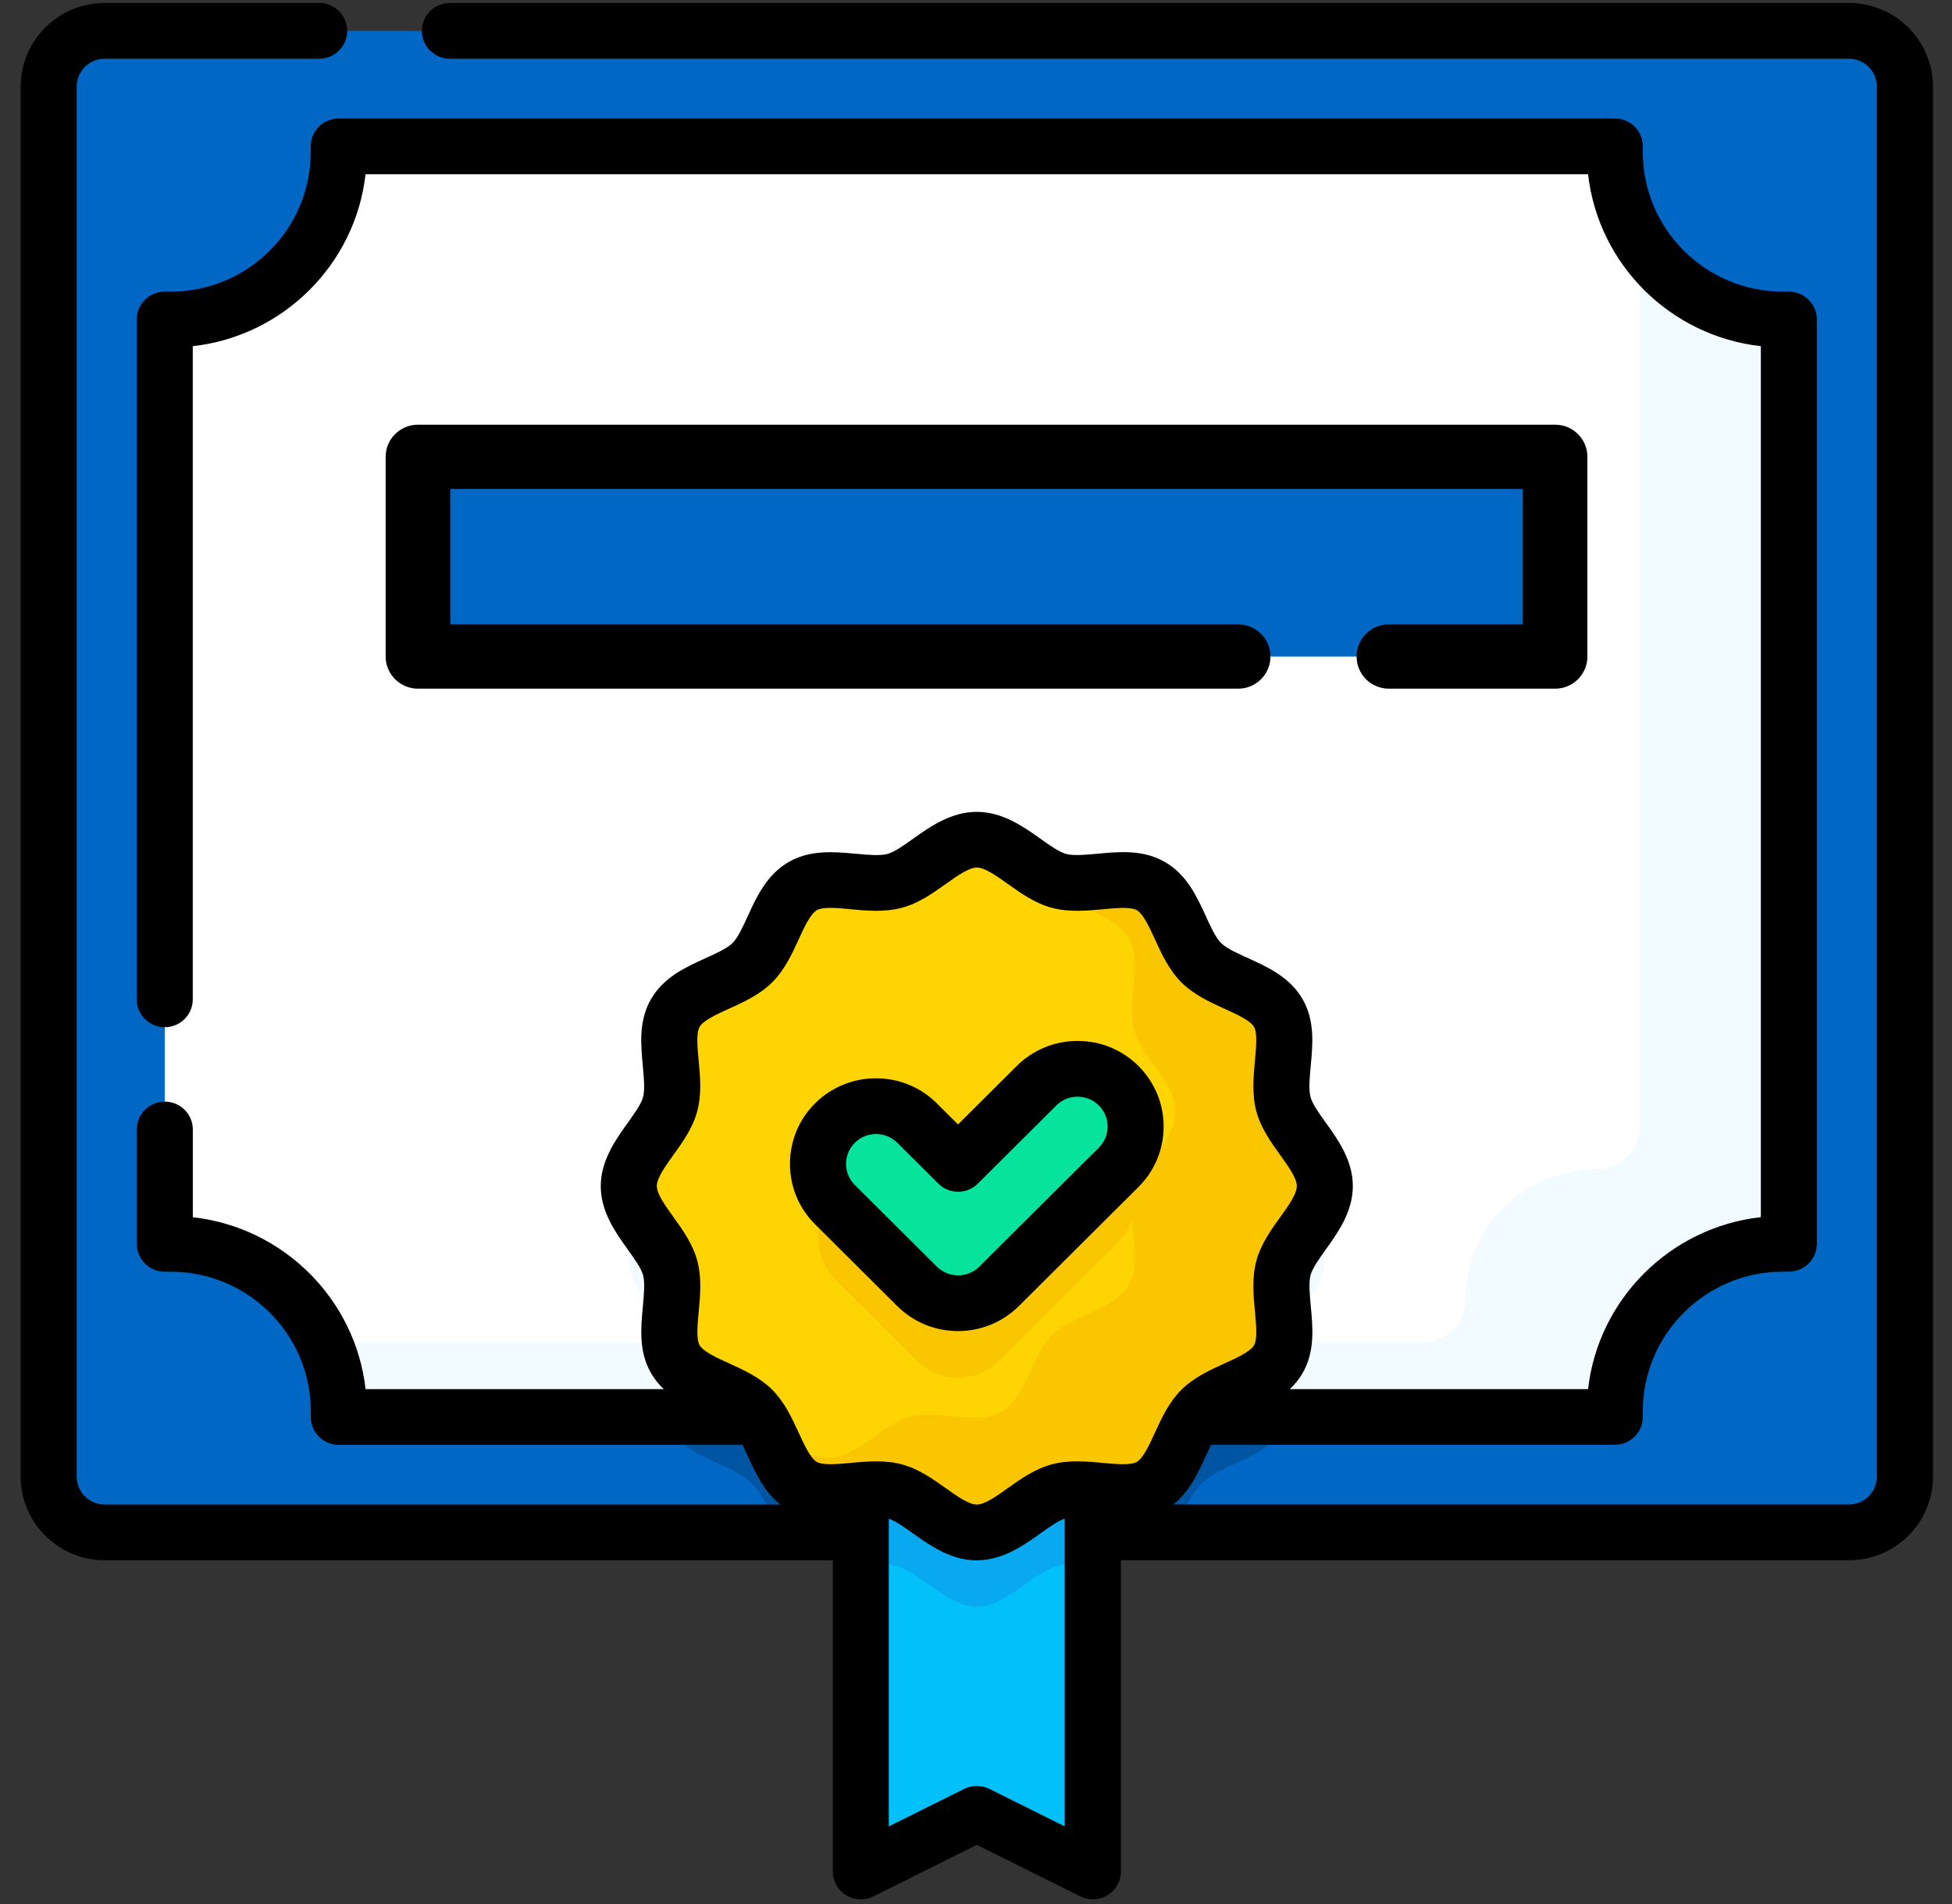 <svg width="81" height="79" viewBox="0 0 81 79" fill="none" xmlns="http://www.w3.org/2000/svg">
<rect x="0" y="0" width="81" height="79" fill="#333333" stroke="none"/>
<g clip-path="url(#clip0_113_2942)">
<path d="M76.72 63.574H4.344C3.061 63.574 2.02 62.537 2.02 61.261V3.592C2.02 2.316 3.061 1.279 4.344 1.279H76.72C78.003 1.279 79.044 2.316 79.044 3.592V61.261C79.044 62.537 78.003 63.574 76.72 63.574Z" fill="#0067C5"/>
<path d="M54.975 52.29C54.975 51.058 53.564 50.029 53.261 48.895C52.944 47.721 53.64 46.13 53.042 45.101C52.437 44.06 50.698 43.865 49.847 43.021C48.996 42.174 48.803 40.446 47.756 39.841C46.724 39.247 45.123 39.939 43.943 39.624C42.804 39.322 41.77 37.918 40.532 37.918C39.294 37.918 38.26 39.322 37.121 39.624C35.941 39.939 34.342 39.247 33.308 39.841C32.261 40.443 32.065 42.174 31.217 43.021C30.369 43.867 28.629 44.06 28.022 45.101C27.424 46.128 28.119 47.721 27.803 48.895C27.5 50.029 26.089 51.058 26.089 52.29C26.089 53.521 27.5 54.55 27.803 55.684C28.119 56.858 27.424 58.449 28.022 59.478C28.627 60.519 30.366 60.714 31.217 61.559C31.721 62.06 31.995 62.872 32.352 63.577H48.71C49.066 62.872 49.34 62.06 49.844 61.559C50.695 60.712 52.432 60.519 53.04 59.478C53.637 58.451 52.942 56.858 53.258 55.684C53.562 54.55 54.975 53.521 54.975 52.29Z" fill="#0055A3"/>
<path d="M67.011 6.07H14.056V6.315C14.056 10.146 10.933 13.253 7.082 13.253H6.836V51.597H7.082C10.933 51.597 14.056 54.705 14.056 58.536V58.781H67.011V58.536C67.011 54.705 70.134 51.597 73.984 51.597H74.23V13.256H73.984C70.134 13.256 67.011 10.149 67.011 6.317V6.072V6.07Z" fill="white"/>
<path d="M54.975 52.29C54.975 51.058 53.564 50.029 53.261 48.895C52.944 47.721 53.64 46.13 53.042 45.101C52.437 44.06 50.698 43.865 49.847 43.021C48.996 42.174 48.803 40.446 47.756 39.841C46.724 39.247 45.123 39.939 43.943 39.624C42.804 39.322 41.77 37.918 40.532 37.918C39.294 37.918 38.26 39.322 37.121 39.624C35.941 39.939 34.342 39.247 33.308 39.841C32.261 40.443 32.065 42.174 31.217 43.021C30.369 43.867 28.629 44.06 28.022 45.101C27.424 46.128 28.119 47.721 27.803 48.895C27.5 50.029 26.089 51.058 26.089 52.29C26.089 53.521 27.5 54.55 27.803 55.684C28.054 56.618 27.665 57.817 27.796 58.786H53.261C53.394 57.817 53.005 56.618 53.253 55.684C53.557 54.55 54.968 53.521 54.968 52.29H54.975Z" fill="#F2FBFF"/>
<path d="M73.984 13.255C71.464 13.255 69.257 11.927 68.032 9.934V46.729C68.032 47.716 67.229 48.515 66.238 48.515C63.241 48.515 60.811 50.933 60.811 53.915C60.811 54.902 60.008 55.701 59.016 55.701H13.445C13.837 56.568 14.053 57.529 14.053 58.538V58.783H67.008V58.538C67.008 54.707 70.131 51.6 73.981 51.6H74.227V13.255H73.981H73.984Z" fill="#F2FBFF"/>
<path d="M17.344 18.953H64.531V27.238H17.344V18.953Z" fill="#0067C5"/>
<path d="M45.346 77.643L40.532 75.248L35.718 77.643V58.786H45.346V77.643Z" fill="#01C0FA"/>
<path d="M35.718 64.898C36.21 64.855 36.694 64.838 37.121 64.95C38.261 65.252 39.295 66.656 40.532 66.656C41.77 66.656 42.804 65.252 43.943 64.95C44.373 64.835 44.855 64.855 45.346 64.898V58.783H35.718V64.898Z" fill="#08A9F1"/>
<path d="M54.975 49.205C54.975 50.434 53.564 51.465 53.261 52.599C52.944 53.773 53.64 55.364 53.042 56.393C52.437 57.435 50.698 57.63 49.847 58.474C48.996 59.321 48.803 61.049 47.756 61.654C46.724 62.248 45.123 61.556 43.943 61.871C42.804 62.173 41.77 63.577 40.532 63.577C39.294 63.577 38.26 62.173 37.121 61.871C35.941 61.556 34.342 62.248 33.308 61.654C32.261 61.052 32.065 59.321 31.217 58.474C30.366 57.627 28.629 57.435 28.022 56.393C27.424 55.367 28.119 53.773 27.803 52.599C27.5 51.465 26.089 50.437 26.089 49.205C26.089 47.974 27.5 46.945 27.803 45.811C28.119 44.637 27.424 43.046 28.022 42.017C28.627 40.975 30.366 40.781 31.217 39.936C32.068 39.09 32.261 37.361 33.308 36.757C34.34 36.162 35.941 36.854 37.121 36.539C38.26 36.237 39.294 34.834 40.532 34.834C41.77 34.834 42.804 36.237 43.943 36.539C45.123 36.854 46.722 36.162 47.756 36.757C48.803 37.359 48.998 39.09 49.847 39.936C50.698 40.783 52.435 40.975 53.042 42.017C53.64 43.043 52.944 44.637 53.261 45.811C53.564 46.945 54.975 47.974 54.975 49.205Z" fill="#FED402"/>
<path d="M39.754 51.371L38.052 49.677C37.113 48.743 35.587 48.743 34.648 49.677C33.71 50.611 33.71 52.13 34.648 53.064L38.052 56.451C38.991 57.385 40.517 57.385 41.456 56.451L46.416 51.515C47.355 50.581 47.355 49.063 46.416 48.129C45.477 47.194 43.951 47.194 43.012 48.129L39.754 51.371Z" fill="#FAC600"/>
<path d="M53.258 52.599C53.562 51.465 54.972 50.436 54.972 49.205C54.972 47.973 53.562 46.944 53.258 45.81C52.942 44.636 53.637 43.045 53.039 42.016C52.435 40.975 50.695 40.78 49.844 39.936C48.993 39.089 48.8 37.361 47.753 36.756C46.722 36.162 45.12 36.853 43.94 36.539C43.677 36.469 43.418 36.339 43.162 36.182C43.303 36.434 43.459 36.664 43.647 36.849C44.498 37.695 46.235 37.888 46.842 38.929C47.44 39.956 46.744 41.549 47.06 42.723C47.364 43.857 48.775 44.886 48.775 46.117C48.775 47.349 47.364 48.378 47.06 49.512C46.744 50.686 47.44 52.277 46.842 53.306C46.237 54.347 44.498 54.542 43.647 55.386C42.796 56.233 42.602 57.961 41.556 58.566C40.524 59.16 38.923 58.468 37.743 58.783C36.603 59.085 35.569 60.489 34.332 60.489C33.383 60.489 32.552 59.66 31.701 59.138C32.196 60.025 32.492 61.178 33.31 61.648C34.342 62.242 35.943 61.55 37.123 61.865C38.263 62.167 39.297 63.571 40.534 63.571C41.772 63.571 42.806 62.167 43.945 61.865C45.125 61.55 46.724 62.242 47.758 61.648C48.805 61.046 49.001 59.315 49.849 58.468C50.7 57.622 52.437 57.429 53.044 56.388C53.642 55.359 52.947 53.768 53.263 52.594L53.258 52.599Z" fill="#FAC600"/>
<path d="M39.754 48.286L38.052 46.592C37.113 45.658 35.587 45.658 34.648 46.592C33.71 47.526 33.71 49.045 34.648 49.979L38.052 53.366C38.991 54.3 40.517 54.3 41.456 53.366L46.416 48.431C47.355 47.496 47.355 45.978 46.416 45.044C45.477 44.109 43.951 44.109 43.012 45.044L39.754 48.286Z" fill="#05E39C"/>
<path d="M57.633 25.904C56.893 25.904 56.293 26.501 56.293 27.238C56.293 27.974 56.893 28.571 57.633 28.571H64.531C65.272 28.571 65.871 27.974 65.871 27.238V18.953C65.871 18.216 65.272 17.619 64.531 17.619H17.344C16.603 17.619 16.003 18.216 16.003 18.953V27.238C16.003 27.974 16.603 28.571 17.344 28.571H51.378C52.119 28.571 52.719 27.974 52.719 27.238C52.719 26.501 52.119 25.904 51.378 25.904H18.684V20.287H63.191V25.904H57.633Z" fill="black"/>
<path d="M37.231 54.183C37.906 54.854 38.803 55.222 39.754 55.222C40.705 55.222 41.604 54.852 42.279 54.183L47.239 49.247C47.914 48.575 48.286 47.684 48.286 46.737C48.286 45.79 47.914 44.896 47.241 44.224C46.566 43.553 45.67 43.185 44.716 43.185C43.762 43.185 42.866 43.555 42.191 44.224L39.754 46.65L38.873 45.773C37.482 44.389 35.216 44.389 33.825 45.773C33.15 46.445 32.781 47.336 32.781 48.286C32.781 49.235 33.152 50.126 33.828 50.798L37.231 54.185V54.183ZM35.472 47.409C35.708 47.174 36.019 47.047 36.353 47.047C36.687 47.047 36.998 47.177 37.234 47.409L38.935 49.102C39.154 49.32 39.45 49.442 39.756 49.442C40.063 49.442 40.361 49.32 40.577 49.102L43.835 45.86C44.071 45.626 44.382 45.498 44.716 45.498C45.05 45.498 45.361 45.628 45.597 45.86C45.833 46.095 45.961 46.405 45.961 46.737C45.961 47.069 45.831 47.379 45.597 47.614L40.637 52.549C40.401 52.784 40.09 52.911 39.756 52.911C39.422 52.911 39.111 52.781 38.875 52.549L35.472 49.162C35.236 48.928 35.108 48.618 35.108 48.286C35.108 47.953 35.238 47.644 35.472 47.409Z" fill="black"/>
<path d="M76.72 0.123H18.669C18.026 0.123 17.507 0.64 17.507 1.279C17.507 1.919 18.026 2.436 18.669 2.436H76.72C77.36 2.436 77.882 2.955 77.882 3.592V61.261C77.882 61.898 77.36 62.418 76.72 62.418H48.682C49.363 61.881 49.719 61.099 50.04 60.397C50.111 60.242 50.181 60.087 50.254 59.94H67.009C67.651 59.94 68.171 59.423 68.171 58.783V58.539C68.171 55.349 70.779 52.757 73.982 52.757H74.228C74.87 52.757 75.39 52.24 75.39 51.6V13.256C75.39 12.616 74.87 12.099 74.228 12.099H73.982C70.776 12.099 68.171 9.504 68.171 6.317V6.073C68.171 5.433 67.651 4.916 67.009 4.916H14.056C13.413 4.916 12.893 5.433 12.893 6.073V6.317C12.893 9.507 10.285 12.099 7.082 12.099H6.836C6.194 12.099 5.674 12.616 5.674 13.256V41.46C5.674 42.099 6.194 42.616 6.836 42.616C7.479 42.616 7.999 42.099 7.999 41.46V14.362C11.756 13.943 14.746 10.966 15.168 7.229H65.899C66.321 10.968 69.313 13.943 73.068 14.362V50.496C69.31 50.916 66.321 53.893 65.899 57.63H53.522C53.72 57.442 53.901 57.227 54.049 56.973C54.571 56.076 54.476 55.077 54.393 54.198C54.348 53.713 54.3 53.214 54.383 52.899C54.461 52.612 54.742 52.22 55.015 51.837C55.515 51.141 56.137 50.276 56.137 49.207C56.137 48.138 55.515 47.272 55.015 46.577C54.742 46.195 54.458 45.803 54.383 45.516C54.297 45.201 54.345 44.702 54.39 44.217C54.473 43.335 54.569 42.339 54.046 41.442C53.519 40.535 52.596 40.116 51.78 39.746C51.343 39.549 50.889 39.344 50.668 39.122C50.444 38.9 50.239 38.45 50.04 38.015C49.669 37.203 49.25 36.284 48.336 35.76C47.435 35.24 46.431 35.335 45.547 35.418C45.06 35.463 44.558 35.51 44.242 35.428C43.953 35.35 43.559 35.071 43.175 34.798C42.475 34.301 41.606 33.682 40.532 33.682C39.458 33.682 38.587 34.301 37.889 34.798C37.505 35.071 37.111 35.353 36.822 35.428C36.506 35.513 36.004 35.465 35.517 35.42C34.631 35.338 33.629 35.243 32.728 35.762C31.817 36.287 31.395 37.206 31.024 38.018C30.826 38.452 30.62 38.904 30.396 39.124C30.173 39.346 29.721 39.551 29.284 39.749C28.468 40.118 27.545 40.535 27.018 41.445C26.496 42.341 26.591 43.34 26.674 44.219C26.719 44.704 26.767 45.204 26.684 45.518C26.606 45.806 26.325 46.198 26.051 46.58C25.552 47.277 24.929 48.141 24.929 49.21C24.929 50.279 25.552 51.146 26.051 51.84C26.325 52.222 26.608 52.614 26.684 52.901C26.769 53.216 26.721 53.716 26.676 54.2C26.593 55.082 26.498 56.078 27.02 56.975C27.168 57.23 27.346 57.445 27.547 57.632H15.17C14.748 53.893 11.756 50.918 8.001 50.499V46.86C8.001 46.22 7.482 45.703 6.839 45.703C6.196 45.703 5.677 46.22 5.677 46.86V51.603C5.677 52.242 6.196 52.759 6.839 52.759H7.085C10.29 52.759 12.896 55.354 12.896 58.541V58.786C12.896 59.425 13.415 59.942 14.058 59.942H30.813C30.886 60.09 30.956 60.245 31.026 60.4C31.348 61.101 31.704 61.881 32.384 62.42H4.344C3.704 62.42 3.182 61.901 3.182 61.264V3.592C3.182 2.955 3.704 2.436 4.344 2.436H13.245C13.887 2.436 14.407 1.919 14.407 1.279C14.407 0.64 13.887 0.123 13.245 0.123H4.344C2.421 0.123 0.857 1.679 0.857 3.592V61.261C0.857 63.174 2.421 64.73 4.344 64.73H34.556V77.641C34.556 78.043 34.764 78.415 35.108 78.625C35.452 78.835 35.878 78.855 36.24 78.675L40.535 76.539L44.829 78.675C45.191 78.855 45.617 78.835 45.961 78.625C46.305 78.415 46.514 78.043 46.514 77.641V64.73H76.725C78.648 64.73 80.212 63.174 80.212 61.261V3.592C80.207 1.679 78.643 0.123 76.72 0.123ZM27.254 49.205C27.254 48.878 27.602 48.391 27.941 47.919C28.318 47.397 28.745 46.802 28.93 46.11C29.124 45.393 29.053 44.652 28.991 43.997C28.94 43.46 28.883 42.853 29.031 42.599C29.186 42.331 29.751 42.077 30.248 41.849C30.846 41.58 31.521 41.272 32.043 40.755C32.562 40.238 32.871 39.564 33.142 38.972C33.368 38.477 33.627 37.915 33.895 37.761C34.154 37.613 34.764 37.668 35.301 37.721C35.959 37.783 36.704 37.853 37.425 37.661C38.12 37.476 38.717 37.051 39.242 36.676C39.716 36.339 40.203 35.992 40.535 35.992C40.866 35.992 41.353 36.339 41.827 36.676C42.352 37.051 42.949 37.476 43.645 37.661C44.365 37.853 45.111 37.783 45.768 37.721C46.308 37.671 46.918 37.613 47.174 37.761C47.442 37.915 47.698 38.477 47.927 38.972C48.198 39.566 48.507 40.238 49.026 40.758C49.546 41.275 50.224 41.582 50.818 41.852C51.315 42.077 51.88 42.334 52.036 42.601C52.184 42.858 52.126 43.465 52.076 44C52.013 44.654 51.943 45.396 52.136 46.113C52.322 46.805 52.749 47.399 53.125 47.921C53.464 48.393 53.813 48.878 53.813 49.207C53.813 49.537 53.464 50.022 53.125 50.494C52.749 51.016 52.322 51.61 52.136 52.302C51.943 53.019 52.013 53.761 52.076 54.415C52.126 54.952 52.184 55.559 52.036 55.814C51.88 56.081 51.315 56.336 50.818 56.563C50.221 56.833 49.546 57.14 49.024 57.657C48.519 58.159 48.218 58.796 47.924 59.44C47.698 59.935 47.44 60.497 47.171 60.652C46.913 60.799 46.303 60.742 45.766 60.692C45.108 60.629 44.362 60.559 43.642 60.752C42.947 60.937 42.349 61.361 41.825 61.736C41.35 62.073 40.863 62.42 40.532 62.42C40.201 62.42 39.714 62.073 39.239 61.736C38.715 61.361 38.117 60.937 37.422 60.752C37.071 60.659 36.712 60.627 36.36 60.627C36.009 60.627 35.635 60.659 35.301 60.692C34.761 60.742 34.151 60.799 33.895 60.652C33.627 60.497 33.371 59.935 33.142 59.44C32.849 58.801 32.547 58.159 32.043 57.654C31.523 57.138 30.846 56.83 30.251 56.56C29.754 56.336 29.189 56.078 29.033 55.811C28.885 55.554 28.943 54.947 28.993 54.413C29.056 53.758 29.126 53.016 28.933 52.3C28.747 51.608 28.32 51.013 27.944 50.491C27.605 50.019 27.256 49.535 27.256 49.205H27.254ZM44.184 75.773L41.052 74.214C40.725 74.052 40.339 74.052 40.013 74.214L36.88 75.773V63.005C37.161 63.102 37.53 63.362 37.886 63.617C38.587 64.114 39.455 64.733 40.529 64.733C41.604 64.733 42.475 64.114 43.173 63.617C43.529 63.362 43.898 63.099 44.179 63.005V75.773H44.184Z" fill="black"/>
</g>
<defs>
<clipPath id="clip0_113_2942">
<rect width="79.349" height="78.677" fill="white" transform="translate(0.857 0.123)"/>
</clipPath>
</defs>
</svg>
